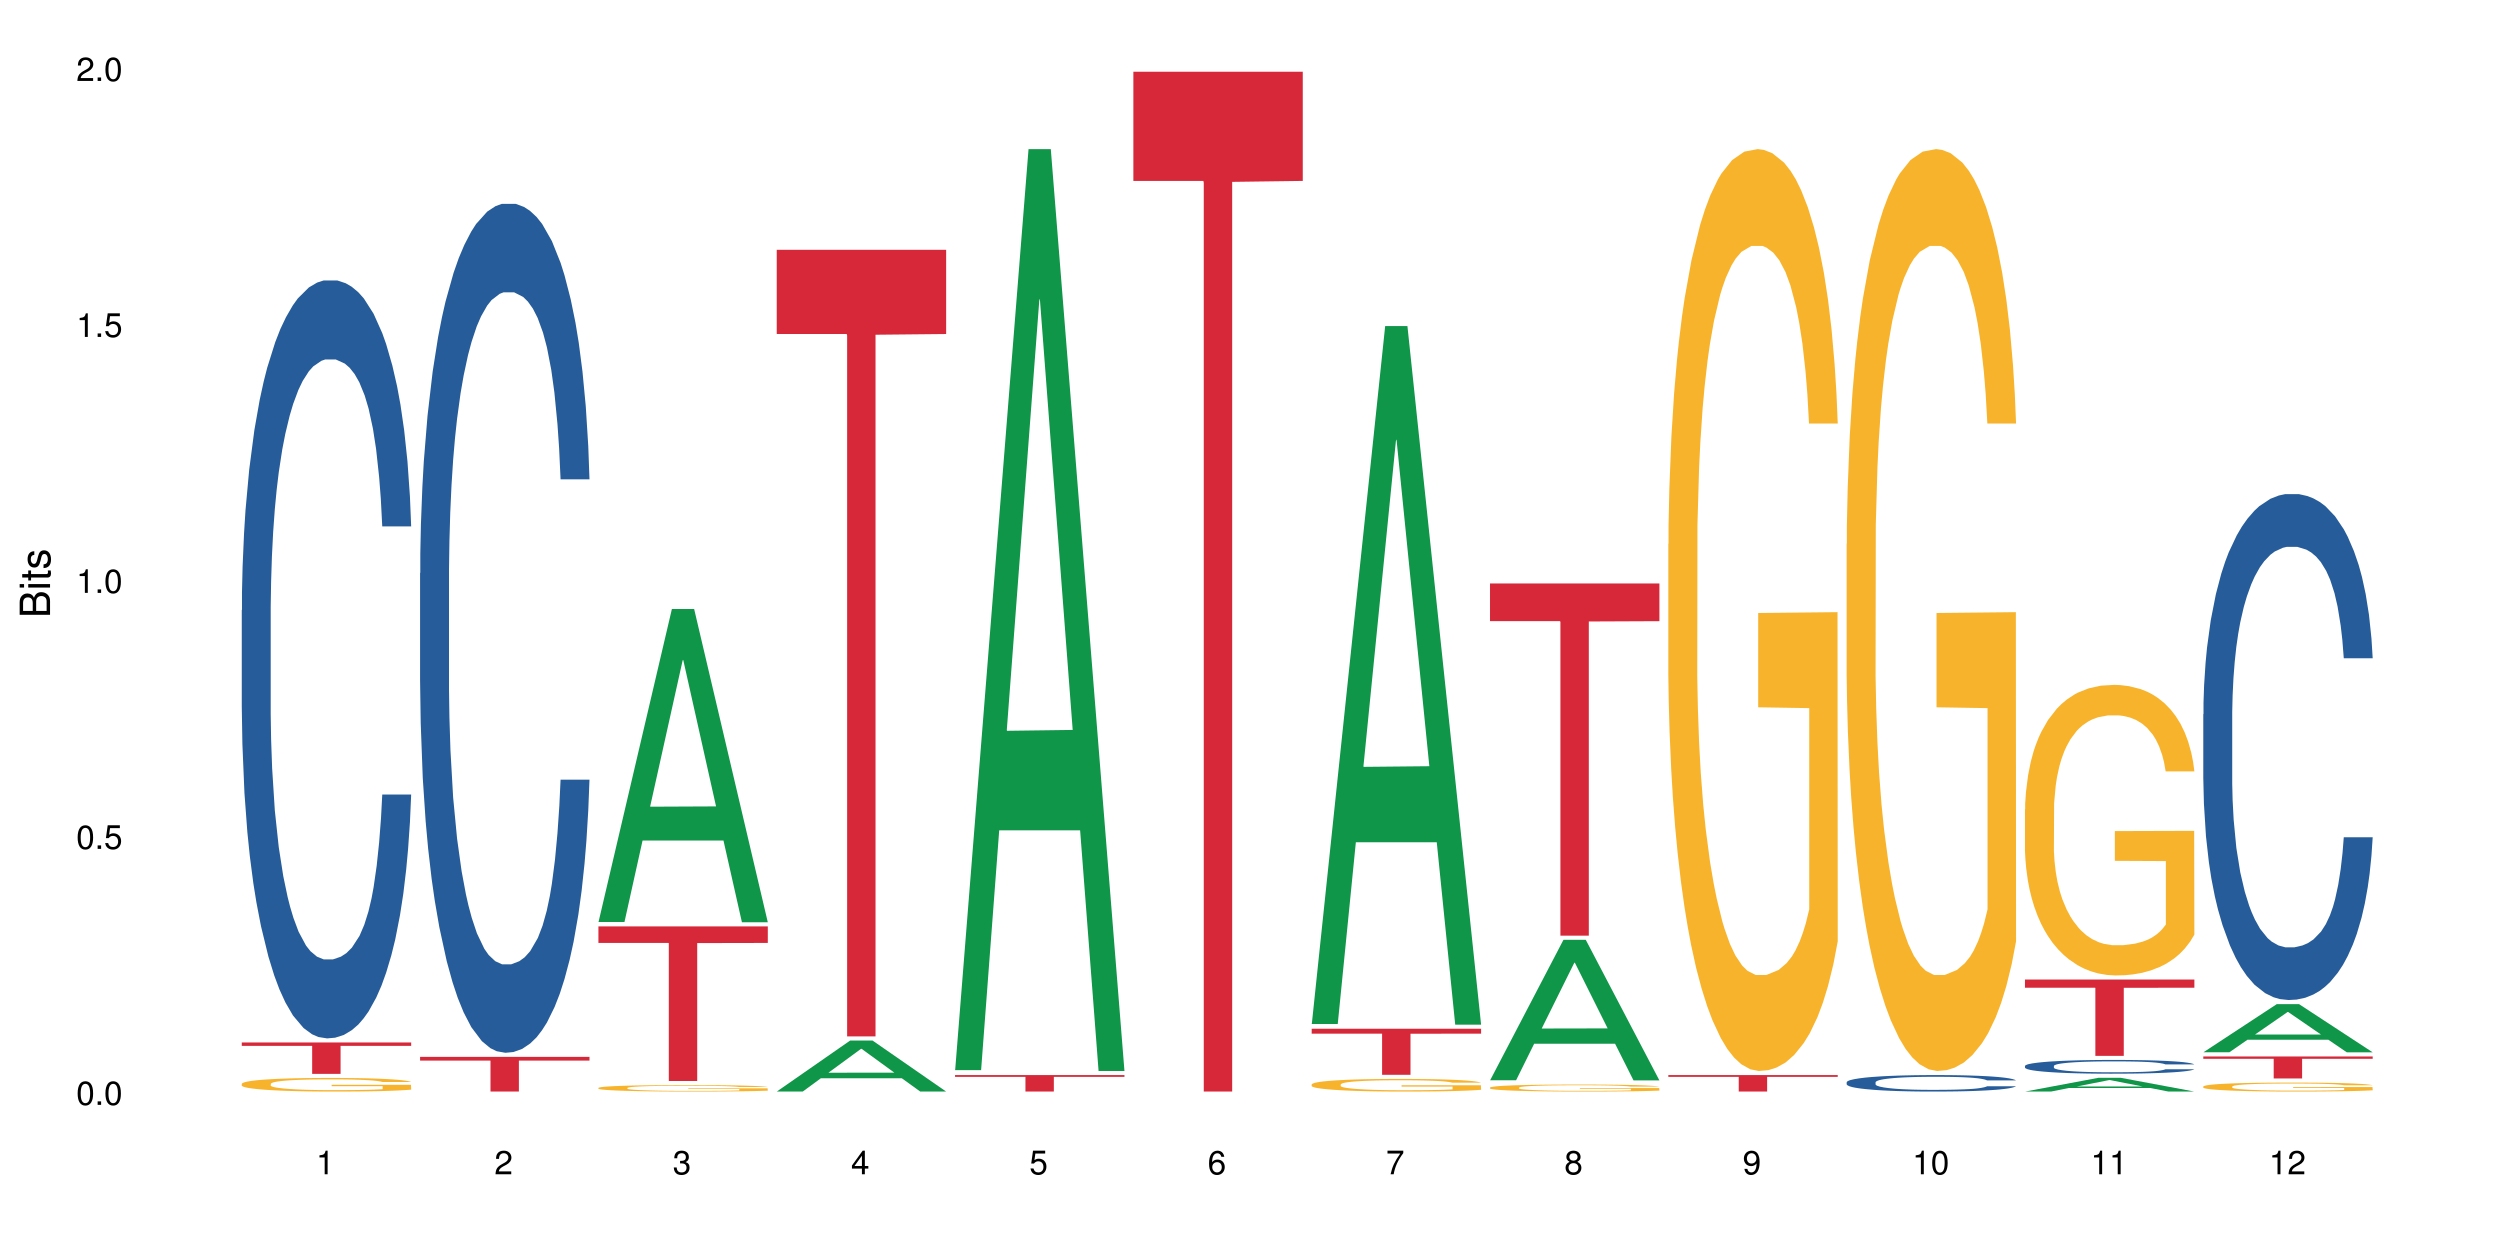<?xml version="1.0" encoding="UTF-8"?>
<svg xmlns="http://www.w3.org/2000/svg" xmlns:xlink="http://www.w3.org/1999/xlink" width="720pt" height="360pt" viewBox="0 0 720 360" version="1.1">
<defs>
<g>
<symbol overflow="visible" id="glyph0-0">
<path style="stroke:none;" d=""/>
</symbol>
<symbol overflow="visible" id="glyph0-1">
<path style="stroke:none;" d="M 2.641 -6.797 C 2 -6.797 1.422 -6.531 1.078 -6.047 C 0.641 -5.453 0.406 -4.547 0.406 -3.297 C 0.406 -1 1.188 0.219 2.641 0.219 C 4.078 0.219 4.859 -1 4.859 -3.234 C 4.859 -4.562 4.656 -5.438 4.203 -6.047 C 3.844 -6.531 3.281 -6.797 2.641 -6.797 Z M 2.641 -6.047 C 3.547 -6.047 4 -5.125 4 -3.312 C 4 -1.375 3.562 -0.484 2.625 -0.484 C 1.734 -0.484 1.281 -1.422 1.281 -3.281 C 1.281 -5.141 1.734 -6.047 2.641 -6.047 Z M 2.641 -6.047 "/>
</symbol>
<symbol overflow="visible" id="glyph0-2">
<path style="stroke:none;" d="M 1.828 -1 L 0.828 -1 L 0.828 0 L 1.828 0 Z M 1.828 -1 "/>
</symbol>
<symbol overflow="visible" id="glyph0-3">
<path style="stroke:none;" d="M 4.562 -6.797 L 1.062 -6.797 L 0.547 -3.094 L 1.328 -3.094 C 1.719 -3.562 2.047 -3.734 2.578 -3.734 C 3.484 -3.734 4.062 -3.109 4.062 -2.094 C 4.062 -1.125 3.484 -0.531 2.578 -0.531 C 1.828 -0.531 1.375 -0.906 1.188 -1.672 L 0.328 -1.672 C 0.453 -1.109 0.547 -0.844 0.75 -0.594 C 1.125 -0.078 1.828 0.219 2.594 0.219 C 3.969 0.219 4.922 -0.781 4.922 -2.219 C 4.922 -3.562 4.031 -4.484 2.719 -4.484 C 2.25 -4.484 1.859 -4.359 1.469 -4.062 L 1.734 -5.969 L 4.562 -5.969 Z M 4.562 -6.797 "/>
</symbol>
<symbol overflow="visible" id="glyph0-4">
<path style="stroke:none;" d="M 2.484 -4.844 L 2.484 0 L 3.328 0 L 3.328 -6.797 L 2.766 -6.797 C 2.469 -5.75 2.281 -5.609 0.984 -5.453 L 0.984 -4.844 Z M 2.484 -4.844 "/>
</symbol>
<symbol overflow="visible" id="glyph0-5">
<path style="stroke:none;" d="M 4.859 -0.828 L 1.281 -0.828 C 1.359 -1.391 1.672 -1.75 2.5 -2.234 L 3.469 -2.75 C 4.406 -3.266 4.906 -3.969 4.906 -4.812 C 4.906 -5.375 4.672 -5.906 4.266 -6.266 C 3.859 -6.625 3.375 -6.797 2.719 -6.797 C 1.859 -6.797 1.219 -6.5 0.844 -5.922 C 0.609 -5.562 0.5 -5.125 0.484 -4.438 L 1.328 -4.438 C 1.359 -4.906 1.406 -5.188 1.531 -5.406 C 1.75 -5.812 2.188 -6.062 2.703 -6.062 C 3.469 -6.062 4.031 -5.516 4.031 -4.781 C 4.031 -4.25 3.719 -3.797 3.125 -3.438 L 2.234 -2.938 C 0.812 -2.141 0.406 -1.5 0.328 0 L 4.859 0 Z M 4.859 -0.828 "/>
</symbol>
<symbol overflow="visible" id="glyph0-6">
<path style="stroke:none;" d="M 2.125 -3.125 L 2.578 -3.125 C 3.516 -3.125 3.984 -2.703 3.984 -1.891 C 3.984 -1.031 3.469 -0.531 2.578 -0.531 C 1.656 -0.531 1.203 -0.984 1.156 -1.969 L 0.312 -1.969 C 0.344 -1.422 0.438 -1.078 0.609 -0.766 C 0.953 -0.109 1.625 0.219 2.547 0.219 C 3.953 0.219 4.859 -0.609 4.859 -1.906 C 4.859 -2.766 4.516 -3.25 3.703 -3.516 C 4.344 -3.766 4.656 -4.25 4.656 -4.938 C 4.656 -6.109 3.875 -6.797 2.578 -6.797 C 1.203 -6.797 0.484 -6.047 0.453 -4.609 L 1.297 -4.609 C 1.312 -5.016 1.344 -5.25 1.453 -5.453 C 1.641 -5.828 2.062 -6.062 2.594 -6.062 C 3.344 -6.062 3.797 -5.625 3.797 -4.906 C 3.797 -4.422 3.609 -4.141 3.25 -3.984 C 3.016 -3.891 2.719 -3.844 2.125 -3.844 Z M 2.125 -3.125 "/>
</symbol>
<symbol overflow="visible" id="glyph0-7">
<path style="stroke:none;" d="M 3.141 -1.625 L 3.141 0 L 3.984 0 L 3.984 -1.625 L 4.984 -1.625 L 4.984 -2.391 L 3.984 -2.391 L 3.984 -6.797 L 3.359 -6.797 L 0.266 -2.516 L 0.266 -1.625 Z M 3.141 -2.391 L 1 -2.391 L 3.141 -5.359 Z M 3.141 -2.391 "/>
</symbol>
<symbol overflow="visible" id="glyph0-8">
<path style="stroke:none;" d="M 4.781 -5.031 C 4.609 -6.141 3.891 -6.797 2.844 -6.797 C 2.094 -6.797 1.422 -6.438 1.031 -5.828 C 0.609 -5.172 0.406 -4.344 0.406 -3.094 C 0.406 -1.953 0.578 -1.234 0.984 -0.625 C 1.359 -0.078 1.953 0.219 2.703 0.219 C 3.984 0.219 4.922 -0.734 4.922 -2.078 C 4.922 -3.344 4.062 -4.234 2.844 -4.234 C 2.172 -4.234 1.641 -3.969 1.281 -3.469 C 1.281 -5.125 1.828 -6.047 2.797 -6.047 C 3.391 -6.047 3.797 -5.672 3.938 -5.031 Z M 2.734 -3.484 C 3.547 -3.484 4.062 -2.922 4.062 -2 C 4.062 -1.156 3.484 -0.531 2.703 -0.531 C 1.922 -0.531 1.328 -1.188 1.328 -2.047 C 1.328 -2.891 1.906 -3.484 2.734 -3.484 Z M 2.734 -3.484 "/>
</symbol>
<symbol overflow="visible" id="glyph0-9">
<path style="stroke:none;" d="M 4.984 -6.797 L 0.438 -6.797 L 0.438 -5.969 L 4.109 -5.969 C 2.5 -3.656 1.828 -2.234 1.328 0 L 2.219 0 C 2.594 -2.172 3.453 -4.047 4.984 -6.094 Z M 4.984 -6.797 "/>
</symbol>
<symbol overflow="visible" id="glyph0-10">
<path style="stroke:none;" d="M 3.75 -3.578 C 4.453 -4 4.688 -4.344 4.688 -4.984 C 4.688 -6.047 3.844 -6.797 2.641 -6.797 C 1.438 -6.797 0.594 -6.047 0.594 -4.984 C 0.594 -4.359 0.828 -4.016 1.516 -3.578 C 0.734 -3.203 0.359 -2.641 0.359 -1.891 C 0.359 -0.641 1.297 0.219 2.641 0.219 C 3.984 0.219 4.922 -0.641 4.922 -1.875 C 4.922 -2.641 4.531 -3.203 3.75 -3.578 Z M 2.641 -6.047 C 3.359 -6.047 3.812 -5.625 3.812 -4.969 C 3.812 -4.344 3.344 -3.922 2.641 -3.922 C 1.922 -3.922 1.453 -4.344 1.453 -4.984 C 1.453 -5.625 1.922 -6.047 2.641 -6.047 Z M 2.641 -3.203 C 3.484 -3.203 4.062 -2.672 4.062 -1.875 C 4.062 -1.062 3.484 -0.531 2.625 -0.531 C 1.797 -0.531 1.219 -1.078 1.219 -1.875 C 1.219 -2.672 1.797 -3.203 2.641 -3.203 Z M 2.641 -3.203 "/>
</symbol>
<symbol overflow="visible" id="glyph0-11">
<path style="stroke:none;" d="M 0.516 -1.547 C 0.672 -0.438 1.406 0.219 2.438 0.219 C 3.188 0.219 3.859 -0.141 4.266 -0.75 C 4.688 -1.406 4.891 -2.25 4.891 -3.484 C 4.891 -4.625 4.703 -5.359 4.312 -5.953 C 3.938 -6.5 3.344 -6.797 2.594 -6.797 C 1.297 -6.797 0.359 -5.844 0.359 -4.516 C 0.359 -3.25 1.234 -2.344 2.453 -2.344 C 3.094 -2.344 3.562 -2.578 4.016 -3.109 C 4 -1.453 3.469 -0.531 2.5 -0.531 C 1.906 -0.531 1.484 -0.906 1.359 -1.547 Z M 2.578 -6.062 C 3.375 -6.062 3.969 -5.406 3.969 -4.531 C 3.969 -3.688 3.375 -3.094 2.547 -3.094 C 1.734 -3.094 1.234 -3.672 1.234 -4.578 C 1.234 -5.438 1.797 -6.062 2.578 -6.062 Z M 2.578 -6.062 "/>
</symbol>
<symbol overflow="visible" id="glyph1-0">
<path style="stroke:none;" d=""/>
</symbol>
<symbol overflow="visible" id="glyph1-1">
<path style="stroke:none;" d="M 0 -0.953 L 0 -4.891 C 0 -5.719 -0.234 -6.344 -0.734 -6.797 C -1.188 -7.234 -1.812 -7.469 -2.5 -7.469 C -3.547 -7.469 -4.188 -7 -4.625 -5.875 C -4.984 -6.672 -5.641 -7.094 -6.531 -7.094 C -7.156 -7.094 -7.734 -6.859 -8.141 -6.391 C -8.562 -5.938 -8.75 -5.344 -8.75 -4.5 L -8.75 -0.953 Z M -4.984 -2.062 L -7.766 -2.062 L -7.766 -4.219 C -7.766 -4.844 -7.688 -5.203 -7.453 -5.5 C -7.219 -5.812 -6.859 -5.969 -6.375 -5.969 C -5.906 -5.969 -5.531 -5.812 -5.297 -5.5 C -5.062 -5.203 -4.984 -4.844 -4.984 -4.219 Z M -0.984 -2.062 L -4 -2.062 L -4 -4.781 C -4 -5.328 -3.859 -5.688 -3.578 -5.953 C -3.297 -6.219 -2.922 -6.359 -2.484 -6.359 C -2.062 -6.359 -1.688 -6.219 -1.406 -5.953 C -1.109 -5.688 -0.984 -5.328 -0.984 -4.781 Z M -0.984 -2.062 "/>
</symbol>
<symbol overflow="visible" id="glyph1-2">
<path style="stroke:none;" d="M -6.281 -1.797 L -6.281 -0.797 L 0 -0.797 L 0 -1.797 Z M -8.75 -1.797 L -8.75 -0.797 L -7.484 -0.797 L -7.484 -1.797 Z M -8.75 -1.797 "/>
</symbol>
<symbol overflow="visible" id="glyph1-3">
<path style="stroke:none;" d="M -6.281 -3.047 L -6.281 -2.016 L -8.016 -2.016 L -8.016 -1.016 L -6.281 -1.016 L -6.281 -0.172 L -5.469 -0.172 L -5.469 -1.016 L -0.719 -1.016 C -0.078 -1.016 0.281 -1.453 0.281 -2.234 C 0.281 -2.469 0.25 -2.719 0.188 -3.047 L -0.641 -3.047 C -0.609 -2.922 -0.594 -2.766 -0.594 -2.562 C -0.594 -2.141 -0.719 -2.016 -1.156 -2.016 L -5.469 -2.016 L -5.469 -3.047 Z M -6.281 -3.047 "/>
</symbol>
<symbol overflow="visible" id="glyph1-4">
<path style="stroke:none;" d="M -4.531 -5.25 C -5.766 -5.25 -6.469 -4.422 -6.469 -2.969 C -6.469 -1.516 -5.719 -0.562 -4.547 -0.562 C -3.562 -0.562 -3.094 -1.062 -2.734 -2.562 L -2.516 -3.484 C -2.344 -4.188 -2.094 -4.469 -1.625 -4.469 C -1.047 -4.469 -0.641 -3.875 -0.641 -3 C -0.641 -2.453 -0.797 -2 -1.062 -1.75 C -1.25 -1.594 -1.422 -1.531 -1.875 -1.469 L -1.875 -0.406 C -0.422 -0.453 0.281 -1.266 0.281 -2.922 C 0.281 -4.5 -0.5 -5.516 -1.719 -5.516 C -2.656 -5.516 -3.172 -4.984 -3.469 -3.734 L -3.703 -2.766 C -3.891 -1.953 -4.156 -1.609 -4.594 -1.609 C -5.172 -1.609 -5.547 -2.125 -5.547 -2.938 C -5.547 -3.75 -5.203 -4.172 -4.531 -4.203 Z M -4.531 -5.25 "/>
</symbol>
</g>
</defs>
<g id="surface4099">
<rect x="0" y="0" width="720" height="360" style="fill:rgb(100%,100%,100%);fill-opacity:1;stroke:none;"/>
<path style=" stroke:none;fill-rule:nonzero;fill:rgb(14.51%,36.078%,60%);fill-opacity:1;" d="M 69.629 175.75 L 69.688 175.551 L 69.688 170.762 L 69.867 163.18 L 70.285 153.605 L 70.699 147.02 L 71.77 135.246 L 73.258 123.875 L 74.805 115.094 L 75.938 109.906 L 76.949 105.918 L 79.27 98.535 L 80.754 94.742 L 82.363 91.352 L 84.324 87.961 L 85.754 85.965 L 88.965 82.773 L 91.348 81.375 L 93.191 80.777 L 97.176 80.777 L 99.559 81.574 L 101.281 82.574 L 103.188 84.168 L 104.793 85.965 L 107.59 90.355 L 110.09 95.941 L 111.219 99.133 L 113.004 105.32 L 114.371 111.305 L 115.324 116.492 L 116.395 123.875 L 117.348 132.852 L 118.062 143.027 L 118.418 151.609 L 110.09 151.609 L 109.672 143.629 L 109.195 137.441 L 108.305 129.262 L 107.41 123.477 L 106.16 117.688 L 105.031 113.898 L 103.484 110.105 L 102.117 107.711 L 100.688 105.918 L 99.32 104.719 L 96.699 103.523 L 93.668 103.523 L 92.535 103.922 L 90.215 105.52 L 88.965 106.914 L 87.18 109.707 L 85.934 112.301 L 84.445 116.293 L 83.434 119.684 L 82.184 124.871 L 81.289 129.461 L 80.281 136.047 L 79.684 141.035 L 79.148 146.621 L 78.672 153.203 L 78.316 160.188 L 78.078 167.57 L 77.961 174.754 L 77.961 205.68 L 78.078 212.863 L 78.375 221.242 L 79.148 233.414 L 80.281 243.988 L 81.59 252.371 L 82.84 258.355 L 83.551 261.148 L 84.504 264.34 L 85.992 268.332 L 88.133 272.324 L 89.383 273.918 L 91.285 275.516 L 93.25 276.312 L 95.867 276.312 L 98.188 275.516 L 99.734 274.516 L 101.344 272.922 L 103.543 269.531 L 104.91 266.336 L 106.102 262.547 L 106.996 258.754 L 107.59 255.562 L 108.48 249.379 L 109.195 242.594 L 109.73 235.609 L 110.09 228.824 L 118.418 228.824 L 118.062 236.809 L 117.523 244.59 L 116.988 250.375 L 116.156 257.359 L 115.203 263.543 L 113.836 270.527 L 112.707 275.117 L 111.219 280.105 L 109.852 283.895 L 108.363 287.289 L 106.16 291.277 L 104.734 293.273 L 103.188 295.07 L 101.344 296.664 L 99.02 298.062 L 96.523 298.859 L 94.203 299.059 L 91.703 298.66 L 89.859 297.863 L 87.418 296.066 L 84.387 292.477 L 82.184 288.684 L 80.457 284.895 L 78.969 280.902 L 77.305 275.516 L 75.164 266.734 L 73.855 259.953 L 72.961 254.367 L 71.949 246.582 L 71.234 239.602 L 70.402 228.426 L 69.809 214.262 L 69.629 203.285 Z M 69.629 175.75 "/>
<path style=" stroke:none;fill-rule:nonzero;fill:rgb(96.863%,70.196%,16.863%);fill-opacity:1;" d="M 69.629 312.129 L 69.688 312.125 L 69.688 312.051 L 69.926 311.891 L 70.523 311.668 L 71.297 311.484 L 72.129 311.344 L 72.664 311.266 L 73.555 311.16 L 74.328 311.082 L 76.293 310.918 L 78.793 310.77 L 80.16 310.703 L 81.707 310.645 L 83.91 310.574 L 84.922 310.551 L 88.016 310.492 L 91.523 310.457 L 95.391 310.445 L 97.176 310.449 L 99.617 310.465 L 102.949 310.504 L 104.852 310.539 L 106.34 310.574 L 107.887 310.621 L 109.789 310.695 L 111.574 310.781 L 113.004 310.867 L 114.43 310.973 L 115.621 311.09 L 116.633 311.215 L 117.523 311.363 L 118.062 311.488 L 118.418 311.613 L 110.148 311.613 L 109.672 311.488 L 109.137 311.391 L 108.242 311.273 L 107.352 311.188 L 106.457 311.121 L 104.793 311.027 L 103.363 310.969 L 101.578 310.918 L 99.855 310.887 L 97.891 310.867 L 96.699 310.859 L 93.547 310.859 L 90.691 310.883 L 89.027 310.914 L 87.836 310.941 L 86.168 310.996 L 85.16 311.039 L 84.562 311.066 L 82.777 311.176 L 81.59 311.277 L 80.934 311.348 L 80.102 311.453 L 79.508 311.551 L 78.852 311.695 L 78.496 311.801 L 78.02 312.043 L 77.961 312.691 L 78.137 312.824 L 78.496 312.973 L 78.969 313.102 L 79.684 313.238 L 80.398 313.344 L 81.648 313.48 L 82.719 313.574 L 83.551 313.637 L 85.16 313.734 L 85.812 313.766 L 87.359 313.828 L 88.965 313.879 L 90.93 313.922 L 92.418 313.945 L 94.797 313.961 L 97.832 313.961 L 101.402 313.941 L 103.664 313.91 L 105.211 313.883 L 106.219 313.859 L 107.469 313.82 L 108.363 313.781 L 109.195 313.742 L 110.207 313.684 L 110.207 312.824 L 95.512 312.824 L 95.512 312.422 L 118.359 312.418 L 118.418 313.82 L 117.168 313.914 L 115.621 314.008 L 114.133 314.082 L 112.586 314.141 L 110.387 314.211 L 108.602 314.254 L 105.863 314.301 L 103.363 314.336 L 100.746 314.355 L 98.426 314.367 L 95.691 314.371 L 93.25 314.363 L 90.633 314.344 L 88.551 314.312 L 86.645 314.277 L 84.742 314.23 L 82.363 314.156 L 80.816 314.094 L 79.207 314.02 L 77.602 313.93 L 76.176 313.832 L 75.223 313.758 L 74.27 313.672 L 73.258 313.562 L 72.309 313.441 L 71.594 313.332 L 70.938 313.207 L 70.461 313.086 L 69.988 312.926 L 69.75 312.797 L 69.629 312.688 Z M 69.629 312.129 "/>
<path style=" stroke:none;fill-rule:nonzero;fill:rgb(83.922%,15.686%,22.353%);fill-opacity:1;" d="M 69.629 300.238 L 118.418 300.238 L 118.418 301.207 L 98.086 301.215 L 98.086 309.266 L 89.902 309.266 L 89.902 301.223 L 89.785 301.207 L 69.629 301.207 Z M 69.629 300.238 "/>
<path style=" stroke:none;fill-rule:nonzero;fill:rgb(14.51%,36.078%,60%);fill-opacity:1;" d="M 120.984 165.086 L 121.047 164.863 L 121.047 159.5 L 121.223 151.008 L 121.641 140.281 L 122.055 132.906 L 123.129 119.719 L 124.613 106.98 L 126.16 97.145 L 127.293 91.336 L 128.305 86.867 L 130.625 78.598 L 132.113 74.352 L 133.719 70.551 L 135.684 66.75 L 137.109 64.516 L 140.324 60.941 L 142.703 59.375 L 144.547 58.707 L 148.535 58.707 L 150.914 59.602 L 152.637 60.719 L 154.543 62.504 L 156.148 64.516 L 158.945 69.434 L 161.445 75.691 L 162.574 79.266 L 164.359 86.195 L 165.727 92.898 L 166.68 98.711 L 167.75 106.98 L 168.703 117.035 L 169.418 128.434 L 169.773 138.043 L 161.445 138.043 L 161.027 129.105 L 160.551 122.176 L 159.66 113.016 L 158.766 106.531 L 157.516 100.051 L 156.387 95.805 L 154.84 91.559 L 153.473 88.879 L 152.043 86.867 L 150.676 85.523 L 148.059 84.184 L 145.023 84.184 L 143.891 84.633 L 141.57 86.418 L 140.324 87.984 L 138.539 91.113 L 137.289 94.016 L 135.801 98.488 L 134.789 102.285 L 133.539 108.098 L 132.648 113.238 L 131.637 120.613 L 131.039 126.199 L 130.504 132.457 L 130.031 139.832 L 129.672 147.656 L 129.434 155.926 L 129.316 163.969 L 129.316 198.609 L 129.434 206.656 L 129.73 216.043 L 130.504 229.676 L 131.637 241.52 L 132.945 250.906 L 134.195 257.613 L 134.906 260.742 L 135.859 264.316 L 137.348 268.785 L 139.488 273.258 L 140.738 275.043 L 142.645 276.832 L 144.605 277.727 L 147.223 277.727 L 149.543 276.832 L 151.09 275.715 L 152.699 273.926 L 154.898 270.129 L 156.27 266.551 L 157.457 262.305 L 158.352 258.059 L 158.945 254.484 L 159.84 247.555 L 160.551 239.957 L 161.086 232.133 L 161.445 224.535 L 169.773 224.535 L 169.418 233.477 L 168.883 242.191 L 168.348 248.672 L 167.512 256.496 L 166.562 263.422 L 165.191 271.246 L 164.062 276.387 L 162.574 281.973 L 161.207 286.219 L 159.719 290.02 L 157.516 294.488 L 156.09 296.723 L 154.543 298.734 L 152.699 300.523 L 150.379 302.086 L 147.879 302.98 L 145.559 303.203 L 143.059 302.758 L 141.215 301.863 L 138.777 299.852 L 135.742 295.828 L 133.539 291.582 L 131.812 287.336 L 130.328 282.867 L 128.66 276.832 L 126.52 267 L 125.211 259.398 L 124.316 253.141 L 123.305 244.426 L 122.594 236.605 L 121.758 224.09 L 121.164 208.219 L 120.984 195.93 Z M 120.984 165.086 "/>
<path style=" stroke:none;fill-rule:nonzero;fill:rgb(83.922%,15.686%,22.353%);fill-opacity:1;" d="M 120.984 304.383 L 169.773 304.383 L 169.773 305.453 L 149.441 305.461 L 149.441 314.371 L 141.262 314.371 L 141.262 305.473 L 141.141 305.453 L 120.984 305.453 Z M 120.984 304.383 "/>
<path style=" stroke:none;fill-rule:nonzero;fill:rgb(6.275%,58.824%,28.235%);fill-opacity:1;" d="M 172.344 265.535 L 172.395 265.453 L 193.504 175.395 L 199.914 175.395 L 221.129 265.621 L 213.676 265.621 L 208.359 242.07 L 185.059 242.07 L 179.848 265.535 L 172.344 265.535 L 187.301 232.328 L 206.223 232.242 L 196.789 190.137 L 196.684 190.051 L 196.578 190.305 L 187.25 232.242 L 187.301 232.328 Z M 172.344 265.535 "/>
<path style=" stroke:none;fill-rule:nonzero;fill:rgb(96.863%,70.196%,16.863%);fill-opacity:1;" d="M 172.344 313.305 L 172.402 313.301 L 172.402 313.266 L 172.641 313.191 L 173.234 313.086 L 174.008 312.996 L 174.84 312.93 L 175.375 312.895 L 176.27 312.844 L 177.043 312.805 L 179.004 312.727 L 181.504 312.656 L 182.875 312.625 L 184.422 312.598 L 186.621 312.566 L 187.633 312.555 L 190.727 312.527 L 194.238 312.508 L 198.105 312.504 L 199.891 312.504 L 202.328 312.512 L 205.66 312.531 L 207.566 312.547 L 209.051 312.566 L 210.598 312.586 L 212.504 312.621 L 214.289 312.66 L 215.715 312.703 L 217.145 312.754 L 218.336 312.809 L 219.344 312.867 L 220.238 312.941 L 220.773 313 L 221.129 313.059 L 212.859 313.059 L 212.383 313 L 211.848 312.953 L 210.957 312.898 L 210.062 312.855 L 209.172 312.824 L 207.504 312.781 L 206.078 312.754 L 204.293 312.727 L 202.566 312.715 L 200.605 312.703 L 199.414 312.699 L 196.262 312.699 L 193.402 312.711 L 191.738 312.727 L 190.547 312.738 L 188.883 312.766 L 187.871 312.785 L 187.277 312.797 L 185.492 312.852 L 184.301 312.898 L 183.648 312.93 L 182.812 312.984 L 182.219 313.027 L 181.562 313.098 L 181.207 313.148 L 180.73 313.266 L 180.672 313.57 L 180.852 313.637 L 181.207 313.707 L 181.684 313.766 L 182.398 313.832 L 183.109 313.883 L 184.359 313.949 L 185.43 313.992 L 186.266 314.02 L 187.871 314.066 L 188.527 314.082 L 190.074 314.113 L 191.68 314.137 L 193.641 314.156 L 195.129 314.168 L 197.508 314.176 L 200.543 314.176 L 204.113 314.168 L 206.375 314.152 L 207.922 314.141 L 208.934 314.125 L 210.184 314.109 L 211.074 314.09 L 211.906 314.07 L 212.918 314.043 L 212.918 313.637 L 198.223 313.633 L 198.223 313.441 L 221.07 313.441 L 221.129 314.109 L 219.883 314.152 L 218.336 314.199 L 216.848 314.234 L 215.301 314.262 L 213.098 314.293 L 211.312 314.312 L 208.578 314.34 L 206.078 314.355 L 203.461 314.363 L 201.141 314.367 L 198.402 314.371 L 195.961 314.367 L 193.344 314.355 L 191.262 314.344 L 189.359 314.328 L 187.453 314.305 L 185.074 314.27 L 183.527 314.238 L 181.922 314.203 L 180.316 314.16 L 178.887 314.113 L 177.934 314.078 L 176.984 314.039 L 175.973 313.988 L 175.02 313.93 L 174.305 313.875 L 173.652 313.816 L 173.176 313.762 L 172.699 313.684 L 172.461 313.621 L 172.344 313.57 Z M 172.344 313.305 "/>
<path style=" stroke:none;fill-rule:nonzero;fill:rgb(83.922%,15.686%,22.353%);fill-opacity:1;" d="M 172.344 266.801 L 221.129 266.801 L 221.129 271.566 L 200.797 271.609 L 200.797 311.324 L 192.617 311.324 L 192.617 271.648 L 192.496 271.566 L 172.344 271.566 Z M 172.344 266.801 "/>
<path style=" stroke:none;fill-rule:nonzero;fill:rgb(6.275%,58.824%,28.235%);fill-opacity:1;" d="M 223.699 314.355 L 223.75 314.344 L 244.859 299.664 L 251.273 299.664 L 272.488 314.371 L 265.031 314.371 L 259.715 310.531 L 236.418 310.531 L 231.203 314.355 L 223.699 314.355 L 238.656 308.941 L 257.578 308.93 L 248.145 302.066 L 248.039 302.051 L 247.938 302.094 L 238.605 308.93 L 238.656 308.941 Z M 223.699 314.355 "/>
<path style=" stroke:none;fill-rule:nonzero;fill:rgb(83.922%,15.686%,22.353%);fill-opacity:1;" d="M 223.699 71.945 L 272.488 71.945 L 272.488 96.195 L 252.152 96.406 L 252.152 298.484 L 243.973 298.484 L 243.973 96.621 L 243.855 96.195 L 223.699 96.195 Z M 223.699 71.945 "/>
<path style=" stroke:none;fill-rule:nonzero;fill:rgb(6.275%,58.824%,28.235%);fill-opacity:1;" d="M 275.055 308.195 L 275.105 307.945 L 296.219 42.941 L 302.629 42.941 L 323.844 308.445 L 316.391 308.445 L 311.074 239.141 L 287.773 239.141 L 282.559 308.195 L 275.055 308.195 L 290.016 210.469 L 308.934 210.219 L 299.5 86.32 L 299.398 86.07 L 299.293 86.816 L 289.961 210.219 L 290.016 210.469 Z M 275.055 308.195 "/>
<path style=" stroke:none;fill-rule:nonzero;fill:rgb(83.922%,15.686%,22.353%);fill-opacity:1;" d="M 275.055 309.625 L 323.844 309.625 L 323.844 310.133 L 303.508 310.137 L 303.508 314.371 L 295.328 314.371 L 295.328 310.141 L 295.211 310.133 L 275.055 310.133 Z M 275.055 309.625 "/>
<path style=" stroke:none;fill-rule:nonzero;fill:rgb(83.922%,15.686%,22.353%);fill-opacity:1;" d="M 326.41 20.664 L 375.199 20.664 L 375.199 52.102 L 354.867 52.379 L 354.867 314.371 L 346.684 314.371 L 346.684 52.652 L 346.566 52.102 L 326.41 52.102 Z M 326.41 20.664 "/>
<path style=" stroke:none;fill-rule:nonzero;fill:rgb(6.275%,58.824%,28.235%);fill-opacity:1;" d="M 377.766 294.91 L 377.82 294.719 L 398.93 93.91 L 405.34 93.91 L 426.555 295.098 L 419.102 295.098 L 413.785 242.582 L 390.484 242.582 L 385.273 294.91 L 377.766 294.91 L 392.727 220.855 L 411.648 220.668 L 402.215 126.781 L 402.109 126.59 L 402.004 127.156 L 392.676 220.668 L 392.727 220.855 Z M 377.766 294.91 "/>
<path style=" stroke:none;fill-rule:nonzero;fill:rgb(96.863%,70.196%,16.863%);fill-opacity:1;" d="M 377.766 312.289 L 377.828 312.285 L 377.828 312.219 L 378.066 312.07 L 378.66 311.863 L 379.434 311.695 L 380.266 311.562 L 380.801 311.492 L 381.695 311.395 L 382.469 311.32 L 384.43 311.172 L 386.93 311.031 L 388.297 310.973 L 389.844 310.914 L 392.047 310.852 L 393.059 310.828 L 396.152 310.773 L 399.664 310.742 L 403.531 310.73 L 405.316 310.734 L 407.754 310.75 L 411.086 310.785 L 412.988 310.816 L 414.477 310.852 L 416.023 310.895 L 417.93 310.961 L 419.715 311.039 L 421.141 311.121 L 422.57 311.219 L 423.758 311.328 L 424.77 311.441 L 425.664 311.582 L 426.199 311.699 L 426.555 311.816 L 418.285 311.816 L 417.809 311.699 L 417.273 311.609 L 416.383 311.5 L 415.488 311.418 L 414.598 311.355 L 412.93 311.27 L 411.504 311.219 L 409.719 311.172 L 407.992 311.141 L 406.027 311.121 L 404.84 311.113 L 401.684 311.113 L 398.828 311.137 L 397.164 311.164 L 395.973 311.191 L 394.309 311.242 L 393.297 311.281 L 392.699 311.309 L 390.918 311.41 L 389.727 311.504 L 389.07 311.566 L 388.238 311.664 L 387.645 311.754 L 386.988 311.887 L 386.633 311.988 L 386.156 312.215 L 386.098 312.812 L 386.273 312.938 L 386.633 313.074 L 387.109 313.195 L 387.824 313.32 L 388.535 313.418 L 389.785 313.547 L 390.855 313.633 L 391.691 313.688 L 393.297 313.777 L 393.949 313.809 L 395.496 313.867 L 397.105 313.914 L 399.066 313.957 L 400.555 313.977 L 402.934 313.992 L 405.969 313.992 L 409.539 313.973 L 411.801 313.945 L 413.348 313.918 L 414.359 313.895 L 415.609 313.859 L 416.5 313.824 L 417.332 313.789 L 418.344 313.734 L 418.344 312.938 L 403.648 312.934 L 403.648 312.562 L 426.496 312.559 L 426.555 313.859 L 425.305 313.949 L 423.758 314.035 L 422.273 314.102 L 420.727 314.156 L 418.523 314.223 L 416.738 314.262 L 414 314.309 L 411.504 314.336 L 408.883 314.355 L 406.562 314.367 L 403.828 314.371 L 401.387 314.363 L 398.77 314.344 L 396.688 314.316 L 394.785 314.285 L 392.879 314.242 L 390.5 314.172 L 388.953 314.113 L 387.348 314.047 L 385.738 313.961 L 384.312 313.871 L 383.359 313.801 L 382.406 313.723 L 381.395 313.621 L 380.445 313.512 L 379.73 313.406 L 379.074 313.289 L 378.602 313.18 L 378.125 313.031 L 377.887 312.91 L 377.766 312.809 Z M 377.766 312.289 "/>
<path style=" stroke:none;fill-rule:nonzero;fill:rgb(83.922%,15.686%,22.353%);fill-opacity:1;" d="M 377.766 296.277 L 426.555 296.277 L 426.555 297.699 L 406.223 297.711 L 406.223 309.551 L 398.043 309.551 L 398.043 297.723 L 397.922 297.699 L 377.766 297.699 Z M 377.766 296.277 "/>
<path style=" stroke:none;fill-rule:nonzero;fill:rgb(6.275%,58.824%,28.235%);fill-opacity:1;" d="M 429.125 311.125 L 429.176 311.086 L 450.285 270.656 L 456.695 270.656 L 477.91 311.164 L 470.457 311.164 L 465.141 300.59 L 441.84 300.59 L 436.629 311.125 L 429.125 311.125 L 444.082 296.215 L 463.004 296.176 L 453.57 277.273 L 453.465 277.234 L 453.359 277.348 L 444.031 296.176 L 444.082 296.215 Z M 429.125 311.125 "/>
<path style=" stroke:none;fill-rule:nonzero;fill:rgb(96.863%,70.196%,16.863%);fill-opacity:1;" d="M 429.125 313.211 L 429.184 313.211 L 429.184 313.172 L 429.422 313.09 L 430.016 312.977 L 430.789 312.879 L 431.621 312.805 L 432.156 312.766 L 433.051 312.711 L 433.824 312.672 L 435.789 312.586 L 438.285 312.512 L 439.656 312.477 L 441.203 312.445 L 443.402 312.41 L 444.414 312.398 L 447.508 312.367 L 451.02 312.348 L 454.887 312.344 L 456.672 312.344 L 459.109 312.352 L 462.441 312.371 L 464.348 312.391 L 465.832 312.41 L 467.379 312.434 L 469.285 312.473 L 471.07 312.516 L 472.496 312.559 L 473.926 312.617 L 475.117 312.676 L 476.125 312.738 L 477.02 312.816 L 477.555 312.883 L 477.91 312.945 L 469.641 312.945 L 469.164 312.883 L 468.629 312.832 L 467.738 312.77 L 466.844 312.727 L 465.953 312.691 L 464.285 312.645 L 462.859 312.613 L 461.074 312.586 L 459.348 312.57 L 457.387 312.559 L 456.195 312.555 L 453.043 312.555 L 450.188 312.57 L 448.52 312.586 L 447.328 312.598 L 445.664 312.625 L 444.652 312.648 L 444.059 312.664 L 442.273 312.723 L 441.082 312.773 L 440.43 312.809 L 439.594 312.863 L 439 312.914 L 438.344 312.988 L 437.988 313.043 L 437.512 313.168 L 437.453 313.504 L 437.633 313.574 L 437.988 313.648 L 438.465 313.715 L 439.18 313.785 L 439.891 313.84 L 441.141 313.91 L 442.215 313.961 L 443.047 313.992 L 444.652 314.043 L 445.309 314.059 L 446.855 314.09 L 448.461 314.117 L 450.422 314.141 L 451.91 314.148 L 454.293 314.16 L 457.324 314.16 L 460.895 314.148 L 463.156 314.133 L 464.703 314.117 L 465.715 314.105 L 466.965 314.086 L 467.855 314.066 L 468.691 314.047 L 469.699 314.016 L 469.699 313.574 L 455.004 313.57 L 455.004 313.363 L 477.852 313.363 L 477.91 314.086 L 476.664 314.137 L 475.117 314.184 L 473.629 314.219 L 472.082 314.254 L 469.879 314.289 L 468.094 314.309 L 465.359 314.336 L 462.859 314.352 L 460.242 314.363 L 457.922 314.367 L 455.184 314.371 L 452.746 314.367 L 450.125 314.355 L 448.043 314.34 L 446.141 314.324 L 444.234 314.297 L 441.855 314.258 L 440.309 314.227 L 438.703 314.188 L 437.098 314.145 L 435.668 314.094 L 434.715 314.055 L 433.766 314.008 L 432.754 313.953 L 431.801 313.891 L 431.086 313.832 L 430.434 313.77 L 429.957 313.707 L 429.48 313.625 L 429.242 313.559 L 429.125 313.5 Z M 429.125 313.211 "/>
<path style=" stroke:none;fill-rule:nonzero;fill:rgb(83.922%,15.686%,22.353%);fill-opacity:1;" d="M 429.125 168.035 L 477.91 168.035 L 477.91 178.895 L 457.578 178.988 L 457.578 269.477 L 449.398 269.477 L 449.398 179.086 L 449.277 178.895 L 429.125 178.895 Z M 429.125 168.035 "/>
<path style=" stroke:none;fill-rule:nonzero;fill:rgb(96.863%,70.196%,16.863%);fill-opacity:1;" d="M 480.48 156.66 L 480.539 156.418 L 480.539 151.566 L 480.777 140.656 L 481.371 125.621 L 482.145 113.258 L 482.98 103.559 L 483.516 98.465 L 484.406 91.191 L 485.18 85.859 L 487.145 74.945 L 489.641 64.762 L 491.012 60.398 L 492.559 56.277 L 494.758 51.672 L 495.77 49.973 L 498.863 46.094 L 502.375 43.668 L 506.242 42.941 L 508.027 43.184 L 510.465 44.152 L 513.797 46.82 L 515.703 49.246 L 517.191 51.672 L 518.738 54.82 L 520.641 59.672 L 522.426 65.492 L 523.855 71.309 L 525.281 78.586 L 526.473 86.344 L 527.484 94.828 L 528.375 105.012 L 528.91 113.5 L 529.27 121.984 L 520.996 121.984 L 520.523 113.5 L 519.988 106.953 L 519.094 98.953 L 518.203 93.133 L 517.309 88.523 L 515.645 82.223 L 514.215 78.34 L 512.43 74.945 L 510.703 72.766 L 508.742 71.309 L 507.551 70.824 L 504.398 70.824 L 501.543 72.523 L 499.875 74.461 L 498.688 76.402 L 497.02 80.039 L 496.008 82.949 L 495.414 84.887 L 493.629 92.406 L 492.438 99.195 L 491.785 103.801 L 490.953 111.074 L 490.355 117.621 L 489.703 127.32 L 489.344 134.594 L 488.867 151.082 L 488.809 194.727 L 488.988 203.941 L 489.344 213.883 L 489.82 222.609 L 490.535 231.824 L 491.25 238.855 L 492.5 248.312 L 493.57 254.617 L 494.402 258.738 L 496.008 265.285 L 496.664 267.469 L 498.211 271.832 L 499.816 275.227 L 501.781 278.137 L 503.266 279.59 L 505.648 280.805 L 508.684 280.805 L 512.25 279.348 L 514.512 277.41 L 516.059 275.469 L 517.07 273.77 L 518.32 271.105 L 519.215 268.68 L 520.047 266.012 L 521.059 261.891 L 521.059 203.941 L 506.363 203.699 L 506.363 176.543 L 529.207 176.301 L 529.27 271.105 L 528.02 277.652 L 526.473 283.953 L 524.984 288.805 L 523.438 292.926 L 521.234 297.535 L 519.449 300.441 L 516.715 303.836 L 514.215 306.02 L 511.598 307.473 L 509.277 308.203 L 506.539 308.445 L 504.102 307.961 L 501.484 306.504 L 499.398 304.566 L 497.496 302.141 L 495.594 298.988 L 493.211 293.895 L 491.664 289.773 L 490.059 284.684 L 488.453 278.621 L 487.023 272.074 L 486.074 266.98 L 485.121 261.164 L 484.109 253.891 L 483.156 245.645 L 482.441 238.129 L 481.789 229.641 L 481.312 221.641 L 480.836 210.73 L 480.598 202 L 480.48 194.484 Z M 480.48 156.66 "/>
<path style=" stroke:none;fill-rule:nonzero;fill:rgb(83.922%,15.686%,22.353%);fill-opacity:1;" d="M 480.48 309.625 L 529.27 309.625 L 529.27 310.133 L 508.934 310.137 L 508.934 314.371 L 500.754 314.371 L 500.754 310.141 L 500.637 310.133 L 480.48 310.133 Z M 480.48 309.625 "/>
<path style=" stroke:none;fill-rule:nonzero;fill:rgb(14.51%,36.078%,60%);fill-opacity:1;" d="M 531.836 311.688 L 531.895 311.684 L 531.895 311.582 L 532.074 311.414 L 532.492 311.207 L 532.906 311.062 L 533.977 310.809 L 535.465 310.562 L 537.012 310.371 L 538.145 310.258 L 539.152 310.172 L 541.477 310.012 L 542.961 309.926 L 544.57 309.855 L 546.531 309.781 L 547.961 309.738 L 551.172 309.668 L 553.555 309.637 L 555.398 309.625 L 559.383 309.625 L 561.762 309.641 L 563.488 309.664 L 565.395 309.699 L 567 309.738 L 569.797 309.832 L 572.293 309.953 L 573.426 310.023 L 575.211 310.156 L 576.578 310.289 L 577.531 310.402 L 578.602 310.562 L 579.555 310.758 L 580.266 310.977 L 580.625 311.164 L 572.293 311.164 L 571.879 310.992 L 571.402 310.855 L 570.508 310.68 L 569.617 310.551 L 568.367 310.426 L 567.238 310.344 L 565.691 310.262 L 564.32 310.211 L 562.895 310.172 L 561.527 310.145 L 558.906 310.117 L 555.875 310.117 L 554.742 310.129 L 552.422 310.16 L 551.172 310.191 L 549.387 310.254 L 548.137 310.309 L 546.652 310.395 L 545.641 310.469 L 544.391 310.582 L 543.496 310.684 L 542.484 310.824 L 541.891 310.934 L 541.355 311.055 L 540.879 311.199 L 540.523 311.352 L 540.285 311.512 L 540.164 311.668 L 540.164 312.34 L 540.285 312.496 L 540.582 312.68 L 541.355 312.941 L 542.484 313.172 L 543.797 313.355 L 545.043 313.484 L 545.758 313.547 L 546.711 313.617 L 548.199 313.703 L 550.34 313.789 L 551.59 313.824 L 553.492 313.859 L 555.457 313.875 L 558.074 313.875 L 560.395 313.859 L 561.941 313.836 L 563.547 313.801 L 565.75 313.727 L 567.117 313.66 L 568.309 313.578 L 569.199 313.496 L 569.797 313.426 L 570.688 313.289 L 571.402 313.145 L 571.938 312.992 L 572.293 312.844 L 580.625 312.844 L 580.266 313.016 L 579.73 313.188 L 579.195 313.312 L 578.363 313.465 L 577.41 313.598 L 576.043 313.75 L 574.914 313.852 L 573.426 313.957 L 572.059 314.039 L 570.57 314.113 L 568.367 314.203 L 566.941 314.246 L 565.395 314.285 L 563.547 314.32 L 561.227 314.348 L 558.73 314.367 L 556.41 314.371 L 553.91 314.363 L 552.066 314.344 L 549.625 314.305 L 546.59 314.227 L 544.391 314.145 L 542.664 314.062 L 541.176 313.977 L 539.512 313.859 L 537.371 313.668 L 536.059 313.52 L 535.168 313.398 L 534.156 313.23 L 533.441 313.078 L 532.609 312.836 L 532.016 312.527 L 531.836 312.289 Z M 531.836 311.688 "/>
<path style=" stroke:none;fill-rule:nonzero;fill:rgb(96.863%,70.196%,16.863%);fill-opacity:1;" d="M 531.836 156.66 L 531.895 156.418 L 531.895 151.566 L 532.133 140.656 L 532.727 125.621 L 533.5 113.258 L 534.336 103.559 L 534.871 98.465 L 535.762 91.191 L 536.535 85.859 L 538.5 74.945 L 541 64.762 L 542.367 60.398 L 543.914 56.277 L 546.117 51.672 L 547.129 49.973 L 550.223 46.094 L 553.73 43.668 L 557.598 42.941 L 559.383 43.184 L 561.824 44.152 L 565.156 46.82 L 567.059 49.246 L 568.547 51.672 L 570.094 54.82 L 571.996 59.672 L 573.781 65.492 L 575.211 71.309 L 576.637 78.586 L 577.828 86.344 L 578.84 94.828 L 579.73 105.012 L 580.266 113.5 L 580.625 121.984 L 572.355 121.984 L 571.879 113.5 L 571.344 106.953 L 570.449 98.953 L 569.559 93.133 L 568.664 88.523 L 567 82.223 L 565.57 78.34 L 563.785 74.945 L 562.062 72.766 L 560.098 71.309 L 558.906 70.824 L 555.754 70.824 L 552.898 72.523 L 551.23 74.461 L 550.043 76.402 L 548.375 80.039 L 547.363 82.949 L 546.77 84.887 L 544.984 92.406 L 543.797 99.195 L 543.141 103.801 L 542.309 111.074 L 541.711 117.621 L 541.059 127.32 L 540.703 134.594 L 540.227 151.082 L 540.164 194.727 L 540.344 203.941 L 540.703 213.883 L 541.176 222.609 L 541.891 231.824 L 542.605 238.855 L 543.855 248.312 L 544.926 254.617 L 545.758 258.738 L 547.363 265.285 L 548.02 267.469 L 549.566 271.832 L 551.172 275.227 L 553.137 278.137 L 554.625 279.59 L 557.004 280.805 L 560.039 280.805 L 563.609 279.348 L 565.867 277.41 L 567.414 275.469 L 568.426 273.77 L 569.676 271.105 L 570.57 268.68 L 571.402 266.012 L 572.414 261.891 L 572.414 203.941 L 557.719 203.699 L 557.719 176.543 L 580.566 176.301 L 580.625 271.105 L 579.375 277.652 L 577.828 283.953 L 576.34 288.805 L 574.793 292.926 L 572.594 297.535 L 570.809 300.441 L 568.07 303.836 L 565.57 306.02 L 562.953 307.473 L 560.633 308.203 L 557.895 308.445 L 555.457 307.961 L 552.84 306.504 L 550.758 304.566 L 548.852 302.141 L 546.949 298.988 L 544.57 293.895 L 543.023 289.773 L 541.414 284.684 L 539.809 278.621 L 538.379 272.074 L 537.43 266.98 L 536.477 261.164 L 535.465 253.891 L 534.512 245.645 L 533.801 238.129 L 533.145 229.641 L 532.668 221.641 L 532.191 210.73 L 531.953 202 L 531.836 194.484 Z M 531.836 156.66 "/>
<path style=" stroke:none;fill-rule:nonzero;fill:rgb(6.275%,58.824%,28.235%);fill-opacity:1;" d="M 583.191 314.367 L 583.246 314.363 L 604.355 310.406 L 610.766 310.406 L 631.98 314.371 L 624.527 314.371 L 619.211 313.336 L 595.91 313.336 L 590.699 314.367 L 583.191 314.367 L 598.152 312.906 L 617.074 312.902 L 607.637 311.055 L 607.535 311.051 L 607.43 311.062 L 598.102 312.902 L 598.152 312.906 Z M 583.191 314.367 "/>
<path style=" stroke:none;fill-rule:nonzero;fill:rgb(14.51%,36.078%,60%);fill-opacity:1;" d="M 583.191 306.988 L 583.25 306.984 L 583.25 306.898 L 583.43 306.758 L 583.848 306.586 L 584.262 306.465 L 585.336 306.25 L 586.82 306.047 L 588.367 305.887 L 589.5 305.793 L 590.512 305.719 L 592.832 305.586 L 594.32 305.516 L 595.926 305.453 L 597.887 305.395 L 599.316 305.355 L 602.527 305.297 L 604.91 305.273 L 606.754 305.262 L 610.738 305.262 L 613.121 305.277 L 614.844 305.297 L 616.75 305.324 L 618.355 305.355 L 621.152 305.438 L 623.652 305.539 L 624.781 305.598 L 626.566 305.707 L 627.934 305.816 L 628.887 305.91 L 629.957 306.047 L 630.91 306.207 L 631.625 306.395 L 631.98 306.551 L 623.652 306.551 L 623.234 306.402 L 622.758 306.293 L 621.867 306.145 L 620.973 306.039 L 619.723 305.934 L 618.594 305.863 L 617.047 305.797 L 615.68 305.75 L 614.25 305.719 L 612.883 305.699 L 610.266 305.676 L 607.23 305.676 L 606.098 305.684 L 603.777 305.711 L 602.527 305.738 L 600.746 305.789 L 599.496 305.836 L 598.008 305.906 L 596.996 305.969 L 595.746 306.062 L 594.855 306.148 L 593.844 306.266 L 593.246 306.355 L 592.711 306.457 L 592.234 306.578 L 591.879 306.703 L 591.641 306.84 L 591.523 306.969 L 591.523 307.531 L 591.641 307.66 L 591.938 307.812 L 592.711 308.035 L 593.844 308.227 L 595.152 308.379 L 596.402 308.488 L 597.113 308.539 L 598.066 308.598 L 599.555 308.668 L 601.695 308.742 L 602.945 308.77 L 604.848 308.801 L 606.812 308.812 L 609.43 308.812 L 611.75 308.801 L 613.297 308.781 L 614.906 308.754 L 617.105 308.691 L 618.477 308.633 L 619.664 308.562 L 620.559 308.496 L 621.152 308.438 L 622.043 308.324 L 622.758 308.203 L 623.293 308.074 L 623.652 307.953 L 631.98 307.953 L 631.625 308.098 L 631.09 308.238 L 630.555 308.344 L 629.719 308.469 L 628.77 308.582 L 627.398 308.707 L 626.27 308.793 L 624.781 308.883 L 623.414 308.953 L 621.926 309.012 L 619.723 309.086 L 618.297 309.121 L 616.75 309.156 L 614.906 309.184 L 612.586 309.207 L 610.086 309.223 L 607.766 309.227 L 605.266 309.219 L 603.422 309.203 L 600.98 309.172 L 597.949 309.105 L 595.746 309.039 L 594.02 308.969 L 592.535 308.898 L 590.867 308.801 L 588.727 308.641 L 587.418 308.516 L 586.523 308.414 L 585.512 308.273 L 584.797 308.148 L 583.965 307.945 L 583.371 307.688 L 583.191 307.488 Z M 583.191 306.988 "/>
<path style=" stroke:none;fill-rule:nonzero;fill:rgb(96.863%,70.196%,16.863%);fill-opacity:1;" d="M 583.191 233.09 L 583.25 233.012 L 583.25 231.484 L 583.488 228.043 L 584.086 223.305 L 584.859 219.406 L 585.691 216.348 L 586.227 214.746 L 587.117 212.453 L 587.895 210.77 L 589.855 207.332 L 592.355 204.121 L 593.723 202.746 L 595.27 201.445 L 597.473 199.992 L 598.484 199.457 L 601.578 198.234 L 605.086 197.469 L 608.953 197.242 L 610.738 197.316 L 613.18 197.625 L 616.512 198.465 L 618.414 199.227 L 619.902 199.992 L 621.449 200.988 L 623.352 202.516 L 625.137 204.348 L 626.566 206.184 L 627.996 208.477 L 629.184 210.922 L 630.195 213.598 L 631.09 216.809 L 631.625 219.484 L 631.98 222.16 L 623.711 222.16 L 623.234 219.484 L 622.699 217.418 L 621.805 214.898 L 620.914 213.062 L 620.023 211.609 L 618.355 209.625 L 616.926 208.402 L 615.145 207.332 L 613.418 206.641 L 611.453 206.184 L 610.266 206.031 L 607.109 206.031 L 604.254 206.566 L 602.59 207.176 L 601.398 207.789 L 599.734 208.934 L 598.723 209.852 L 598.125 210.465 L 596.34 212.832 L 595.152 214.973 L 594.496 216.426 L 593.664 218.719 L 593.07 220.781 L 592.414 223.84 L 592.059 226.133 L 591.582 231.332 L 591.523 245.09 L 591.699 247.992 L 592.059 251.125 L 592.535 253.879 L 593.246 256.781 L 593.961 259 L 595.211 261.98 L 596.281 263.969 L 597.113 265.266 L 598.723 267.332 L 599.375 268.02 L 600.922 269.395 L 602.527 270.465 L 604.492 271.383 L 605.98 271.84 L 608.359 272.223 L 611.395 272.223 L 614.965 271.762 L 617.227 271.152 L 618.773 270.539 L 619.785 270.004 L 621.031 269.164 L 621.926 268.402 L 622.758 267.559 L 623.77 266.262 L 623.77 247.992 L 609.074 247.918 L 609.074 239.355 L 631.922 239.281 L 631.98 269.164 L 630.73 271.227 L 629.184 273.215 L 627.695 274.746 L 626.148 276.043 L 623.949 277.496 L 622.164 278.414 L 619.426 279.484 L 616.926 280.172 L 614.309 280.629 L 611.988 280.859 L 609.254 280.934 L 606.812 280.781 L 604.195 280.324 L 602.113 279.711 L 600.207 278.949 L 598.305 277.953 L 595.926 276.348 L 594.379 275.051 L 592.77 273.445 L 591.164 271.535 L 589.738 269.469 L 588.785 267.867 L 587.832 266.031 L 586.82 263.738 L 585.871 261.141 L 585.156 258.77 L 584.5 256.094 L 584.023 253.574 L 583.551 250.133 L 583.312 247.383 L 583.191 245.012 Z M 583.191 233.09 "/>
<path style=" stroke:none;fill-rule:nonzero;fill:rgb(83.922%,15.686%,22.353%);fill-opacity:1;" d="M 583.191 282.113 L 631.98 282.113 L 631.98 284.465 L 611.648 284.488 L 611.648 304.082 L 603.465 304.082 L 603.465 284.508 L 603.348 284.465 L 583.191 284.465 Z M 583.191 282.113 "/>
<path style=" stroke:none;fill-rule:nonzero;fill:rgb(6.275%,58.824%,28.235%);fill-opacity:1;" d="M 634.547 303.059 L 634.602 303.047 L 655.711 289.188 L 662.121 289.188 L 683.336 303.074 L 675.883 303.074 L 670.566 299.449 L 647.266 299.449 L 642.055 303.059 L 634.547 303.059 L 649.508 297.949 L 668.43 297.938 L 658.996 291.457 L 658.891 291.445 L 658.785 291.484 L 649.457 297.938 L 649.508 297.949 Z M 634.547 303.059 "/>
<path style=" stroke:none;fill-rule:nonzero;fill:rgb(14.51%,36.078%,60%);fill-opacity:1;" d="M 634.547 205.707 L 634.609 205.574 L 634.609 202.375 L 634.785 197.316 L 635.203 190.922 L 635.621 186.527 L 636.691 178.672 L 638.18 171.082 L 639.727 165.219 L 640.855 161.758 L 641.867 159.094 L 644.188 154.168 L 645.676 151.637 L 647.281 149.371 L 649.246 147.109 L 650.672 145.777 L 653.887 143.645 L 656.266 142.715 L 658.109 142.312 L 662.098 142.312 L 664.477 142.848 L 666.203 143.512 L 668.105 144.578 L 669.711 145.777 L 672.508 148.707 L 675.008 152.434 L 676.137 154.566 L 677.922 158.695 L 679.293 162.691 L 680.242 166.152 L 681.312 171.082 L 682.266 177.074 L 682.98 183.863 L 683.336 189.59 L 675.008 189.59 L 674.59 184.266 L 674.113 180.137 L 673.223 174.676 L 672.328 170.812 L 671.082 166.953 L 669.949 164.422 L 668.402 161.891 L 667.035 160.293 L 665.605 159.094 L 664.238 158.297 L 661.621 157.496 L 658.586 157.496 L 657.457 157.762 L 655.137 158.828 L 653.887 159.762 L 652.102 161.625 L 650.852 163.355 L 649.363 166.02 L 648.352 168.285 L 647.102 171.746 L 646.211 174.809 L 645.199 179.203 L 644.605 182.535 L 644.066 186.262 L 643.594 190.656 L 643.234 195.316 L 642.996 200.246 L 642.879 205.039 L 642.879 225.684 L 642.996 230.477 L 643.293 236.07 L 644.066 244.195 L 645.199 251.254 L 646.508 256.844 L 647.758 260.84 L 648.473 262.707 L 649.422 264.836 L 650.91 267.5 L 653.051 270.164 L 654.301 271.227 L 656.207 272.293 L 658.168 272.828 L 660.789 272.828 L 663.109 272.293 L 664.656 271.629 L 666.262 270.562 L 668.461 268.297 L 669.832 266.168 L 671.02 263.637 L 671.914 261.105 L 672.508 258.977 L 673.402 254.848 L 674.113 250.32 L 674.648 245.66 L 675.008 241.129 L 683.336 241.129 L 682.98 246.457 L 682.445 251.652 L 681.91 255.516 L 681.074 260.176 L 680.125 264.305 L 678.754 268.965 L 677.625 272.027 L 676.137 275.355 L 674.77 277.887 L 673.281 280.152 L 671.082 282.816 L 669.652 284.148 L 668.105 285.344 L 666.262 286.41 L 663.941 287.344 L 661.441 287.875 L 659.121 288.008 L 656.621 287.742 L 654.777 287.211 L 652.34 286.012 L 649.305 283.613 L 647.102 281.082 L 645.379 278.555 L 643.891 275.891 L 642.223 272.293 L 640.082 266.434 L 638.773 261.906 L 637.879 258.176 L 636.867 252.984 L 636.156 248.32 L 635.32 240.863 L 634.727 231.41 L 634.547 224.086 Z M 634.547 205.707 "/>
<path style=" stroke:none;fill-rule:nonzero;fill:rgb(96.863%,70.196%,16.863%);fill-opacity:1;" d="M 634.547 312.891 L 634.609 312.891 L 634.609 312.844 L 634.848 312.734 L 635.441 312.59 L 636.215 312.469 L 637.047 312.375 L 637.582 312.324 L 638.477 312.254 L 639.25 312.203 L 641.211 312.098 L 643.711 311.996 L 645.078 311.953 L 646.625 311.914 L 648.828 311.871 L 649.84 311.852 L 652.934 311.816 L 656.445 311.793 L 660.312 311.785 L 662.098 311.785 L 664.535 311.797 L 667.867 311.82 L 669.77 311.844 L 671.258 311.871 L 672.805 311.898 L 674.711 311.945 L 676.496 312.004 L 677.922 312.062 L 679.352 312.133 L 680.539 312.207 L 681.551 312.289 L 682.445 312.391 L 682.98 312.473 L 683.336 312.555 L 675.066 312.555 L 674.59 312.473 L 674.055 312.406 L 673.164 312.328 L 672.27 312.273 L 671.379 312.227 L 669.711 312.168 L 668.285 312.129 L 666.5 312.098 L 664.773 312.074 L 662.809 312.062 L 661.621 312.055 L 658.469 312.055 L 655.609 312.074 L 653.945 312.09 L 652.754 312.109 L 651.09 312.145 L 650.078 312.176 L 649.484 312.191 L 647.699 312.266 L 646.508 312.332 L 645.852 312.379 L 645.02 312.449 L 644.426 312.512 L 643.77 312.605 L 643.414 312.676 L 642.938 312.836 L 642.879 313.262 L 643.059 313.352 L 643.414 313.449 L 643.891 313.535 L 644.605 313.625 L 645.316 313.691 L 646.566 313.785 L 647.637 313.848 L 648.473 313.887 L 650.078 313.949 L 650.73 313.973 L 652.277 314.016 L 653.887 314.047 L 655.848 314.074 L 657.336 314.09 L 659.715 314.102 L 662.75 314.102 L 666.32 314.086 L 668.582 314.066 L 670.129 314.051 L 671.141 314.031 L 672.391 314.008 L 673.281 313.984 L 674.113 313.957 L 675.125 313.918 L 675.125 313.352 L 660.43 313.352 L 660.43 313.086 L 683.277 313.082 L 683.336 314.008 L 682.086 314.07 L 680.539 314.133 L 679.055 314.18 L 677.508 314.219 L 675.305 314.266 L 673.52 314.293 L 670.781 314.324 L 668.285 314.348 L 665.668 314.359 L 663.344 314.367 L 660.609 314.371 L 658.168 314.367 L 655.551 314.352 L 653.469 314.332 L 651.566 314.309 L 649.66 314.277 L 647.281 314.23 L 645.734 314.188 L 644.129 314.141 L 642.52 314.082 L 641.094 314.016 L 640.141 313.965 L 639.188 313.91 L 638.18 313.84 L 637.227 313.758 L 636.512 313.688 L 635.859 313.602 L 635.383 313.523 L 634.906 313.418 L 634.668 313.332 L 634.547 313.262 Z M 634.547 312.891 "/>
<path style=" stroke:none;fill-rule:nonzero;fill:rgb(83.922%,15.686%,22.353%);fill-opacity:1;" d="M 634.547 304.254 L 683.336 304.254 L 683.336 304.934 L 663.004 304.938 L 663.004 310.605 L 654.824 310.605 L 654.824 304.945 L 654.703 304.934 L 634.547 304.934 Z M 634.547 304.254 "/>
<g style="fill:rgb(0%,0%,0%);fill-opacity:1;">
  <use xlink:href="#glyph0-1" x="21.957" y="318.198"/>
  <use xlink:href="#glyph0-2" x="27.291" y="318.198"/>
  <use xlink:href="#glyph0-1" x="29.958" y="318.198"/>
</g>
<g style="fill:rgb(0%,0%,0%);fill-opacity:1;">
  <use xlink:href="#glyph0-1" x="21.957" y="244.476"/>
  <use xlink:href="#glyph0-2" x="27.291" y="244.476"/>
  <use xlink:href="#glyph0-3" x="29.958" y="244.476"/>
</g>
<g style="fill:rgb(0%,0%,0%);fill-opacity:1;">
  <use xlink:href="#glyph0-4" x="21.957" y="170.753"/>
  <use xlink:href="#glyph0-2" x="27.291" y="170.753"/>
  <use xlink:href="#glyph0-1" x="29.958" y="170.753"/>
</g>
<g style="fill:rgb(0%,0%,0%);fill-opacity:1;">
  <use xlink:href="#glyph0-4" x="21.957" y="97.034"/>
  <use xlink:href="#glyph0-2" x="27.291" y="97.034"/>
  <use xlink:href="#glyph0-3" x="29.958" y="97.034"/>
</g>
<g style="fill:rgb(0%,0%,0%);fill-opacity:1;">
  <use xlink:href="#glyph0-5" x="21.957" y="23.312"/>
  <use xlink:href="#glyph0-2" x="27.291" y="23.312"/>
  <use xlink:href="#glyph0-1" x="29.958" y="23.312"/>
</g>
<g style="fill:rgb(0%,0%,0%);fill-opacity:1;">
  <use xlink:href="#glyph0-4" x="91.023" y="338.19"/>
</g>
<g style="fill:rgb(0%,0%,0%);fill-opacity:1;">
  <use xlink:href="#glyph0-5" x="142.379" y="338.19"/>
</g>
<g style="fill:rgb(0%,0%,0%);fill-opacity:1;">
  <use xlink:href="#glyph0-6" x="193.734" y="338.19"/>
</g>
<g style="fill:rgb(0%,0%,0%);fill-opacity:1;">
  <use xlink:href="#glyph0-7" x="245.094" y="338.19"/>
</g>
<g style="fill:rgb(0%,0%,0%);fill-opacity:1;">
  <use xlink:href="#glyph0-3" x="296.449" y="338.19"/>
</g>
<g style="fill:rgb(0%,0%,0%);fill-opacity:1;">
  <use xlink:href="#glyph0-8" x="347.805" y="338.19"/>
</g>
<g style="fill:rgb(0%,0%,0%);fill-opacity:1;">
  <use xlink:href="#glyph0-9" x="399.16" y="338.19"/>
</g>
<g style="fill:rgb(0%,0%,0%);fill-opacity:1;">
  <use xlink:href="#glyph0-10" x="450.52" y="338.19"/>
</g>
<g style="fill:rgb(0%,0%,0%);fill-opacity:1;">
  <use xlink:href="#glyph0-11" x="501.875" y="338.19"/>
</g>
<g style="fill:rgb(0%,0%,0%);fill-opacity:1;">
  <use xlink:href="#glyph0-4" x="550.73" y="338.19"/>
  <use xlink:href="#glyph0-1" x="556.064" y="338.19"/>
</g>
<g style="fill:rgb(0%,0%,0%);fill-opacity:1;">
  <use xlink:href="#glyph0-4" x="602.086" y="338.19"/>
  <use xlink:href="#glyph0-4" x="607.42" y="338.19"/>
</g>
<g style="fill:rgb(0%,0%,0%);fill-opacity:1;">
  <use xlink:href="#glyph0-4" x="653.441" y="338.19"/>
  <use xlink:href="#glyph0-5" x="658.775" y="338.19"/>
</g>
<g style="fill:rgb(0%,0%,0%);fill-opacity:1;">
  <use xlink:href="#glyph1-1" x="14.412" y="178.016"/>
  <use xlink:href="#glyph1-2" x="14.412" y="170.012"/>
  <use xlink:href="#glyph1-3" x="14.412" y="167.348"/>
  <use xlink:href="#glyph1-4" x="14.412" y="164.012"/>
</g>
</g>
</svg>
